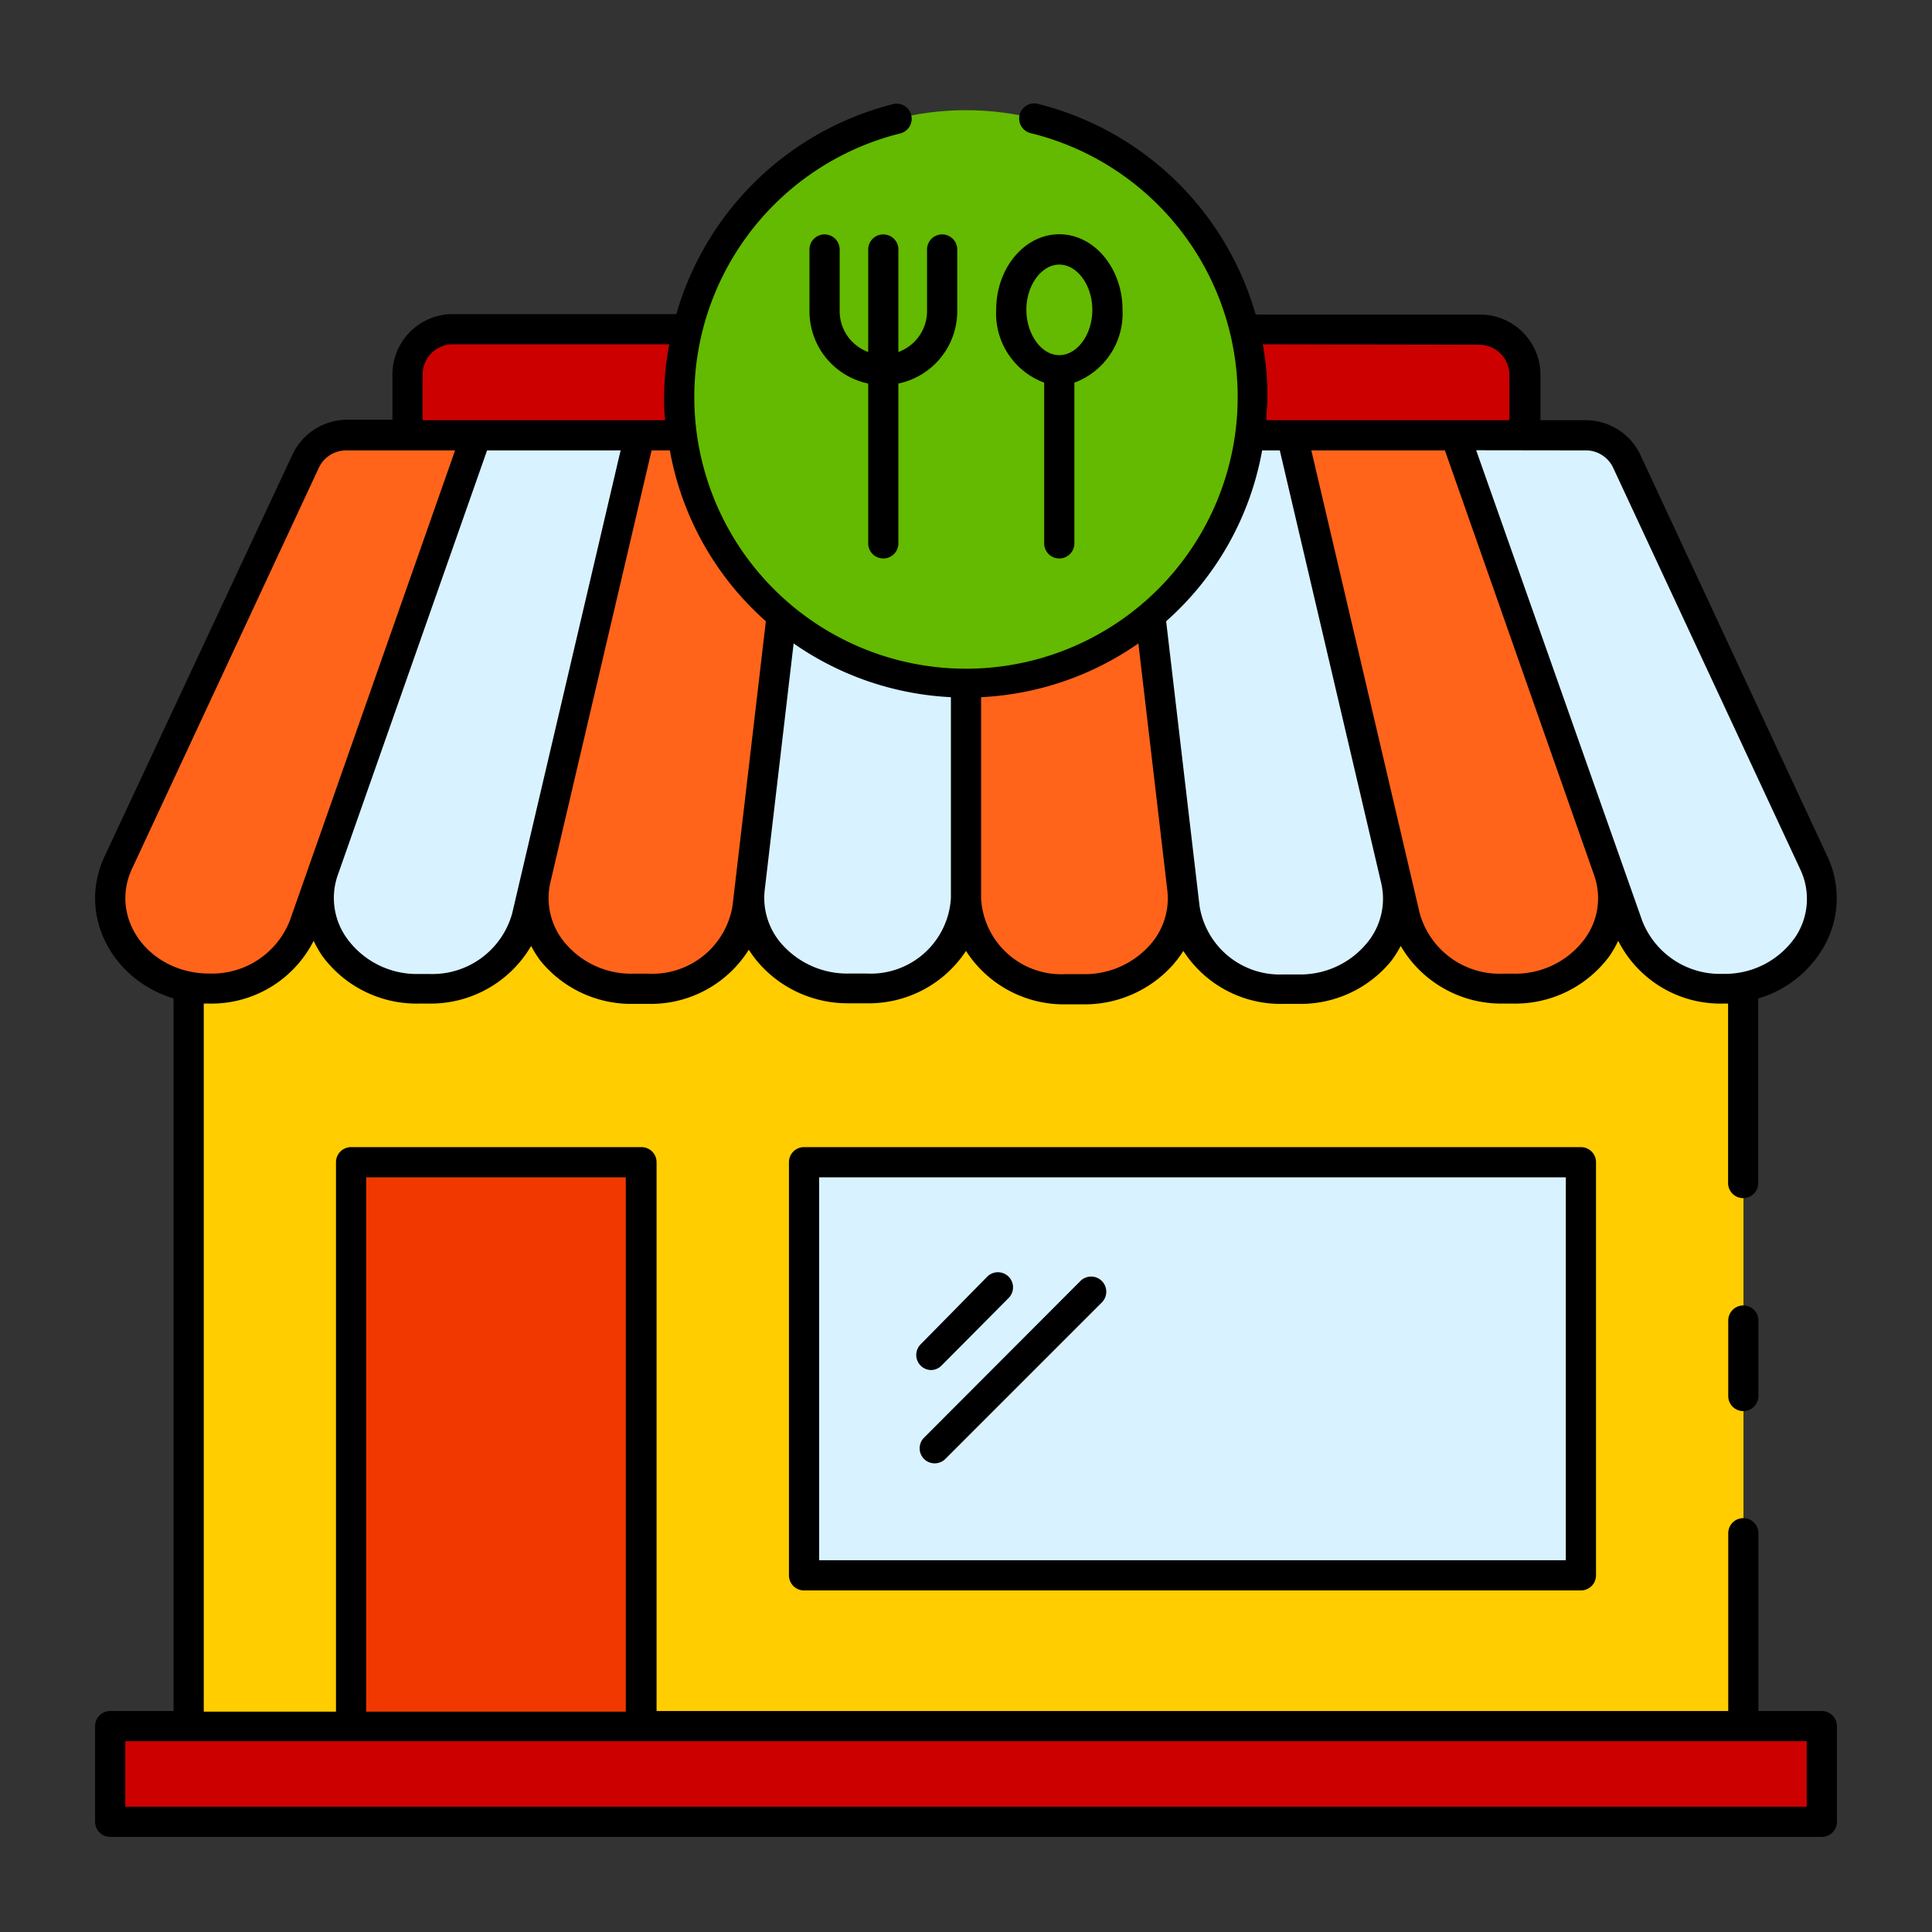 <svg xmlns="http://www.w3.org/2000/svg" viewBox="0 0 128 128" id="restaurant">
  <rect x="0" y="0" width="128" height="128" fill="#333333" stroke="none"/>
  <path fill="#cd0000" d="M30,21.81H98a3,3,0,0,1,3,3v4a0,0,0,0,1,0,0H27a0,0,0,0,1,0,0v-4A3,3,0,0,1,30,21.81Z"></path>
  <rect width="103.01" height="68.37" x="12.5" y="52.32" fill="#ffcd00"></rect>
  <rect width="113.39" height="6.34" x="7.3" y="114.36" fill="#cd0000"></rect>
  <path fill="#ff641a" d="M31.56,28.84,20.14,61.34a6.54,6.54,0,0,1-6.26,4.17h0c-4.71,0-7.89-4.4-6-8.36L20.22,30.58a3,3,0,0,1,2.72-1.74Z"></path>
  <path fill="#d9f2ff" d="M42.38,28.84,34.9,60.76a6.47,6.47,0,0,1-6.42,4.75h-.79c-4.46,0-7.62-4-6.26-7.85L31.56,28.84Z"></path>
  <path fill="#ff641a" d="M53.18,28.84l-3.66,31.3A6.37,6.37,0,0,1,43,65.51H41.92c-4.19,0-7.3-3.52-6.43-7.27l6.89-29.4Z"></path>
  <path fill="#d9f2ff" d="M64,28.84V59.5a6.31,6.31,0,0,1-6.57,6H56.21c-3.91,0-7-3.09-6.54-6.65l3.51-30Z"></path>
  <path fill="#ff641a" d="M71.79,65.51H70.57a6.31,6.31,0,0,1-6.57-6V28.84H74.82l3.51,30C78.74,62.42,75.7,65.51,71.79,65.51Z"></path>
  <path fill="#d9f2ff" d="M86.08,65.51H85a6.37,6.37,0,0,1-6.53-5.37l-3.66-31.3h10.8l6.89,29.4C93.38,62,90.27,65.51,86.08,65.51Z"></path>
  <path fill="#ff641a" d="M100.31,65.51h-.79a6.47,6.47,0,0,1-6.42-4.75L85.62,28.84H96.44l10.13,28.82C107.93,61.54,104.77,65.51,100.31,65.51Z"></path>
  <path fill="#d9f2ff" d="M114.12,65.51h0a6.54,6.54,0,0,1-6.26-4.17L96.44,28.84h8.62a3,3,0,0,1,2.72,1.74l12.38,26.57C122,61.11,118.83,65.51,114.12,65.51Z"></path>
  <circle cx="64" cy="26.27" r="18.97" fill="#63ba00"></circle>
  <g>
    <rect width="19.21" height="37.4" x="23.26" y="76.96" fill="#f03800"></rect>
    <rect width="51.48" height="27.37" x="53.27" y="76.96" fill="#d9f2ff"></rect>
  </g>
  <g>
    <path d="M115.5,86.49a1,1,0,0,0-1,1v5a1,1,0,0,0,2,0v-5A1,1,0,0,0,115.5,86.49Z"></path>
    <path d="M120.7,113.36h-4.2V101.58a1,1,0,1,0-2,0v11.78h-71V77a1,1,0,0,0-1-1H23.26a1,1,0,0,0-1,1v36.4H13.5V66.49l.38,0a7.59,7.59,0,0,0,6.9-4.16,7.13,7.13,0,0,0,.57,1,7.75,7.75,0,0,0,6.34,3.16h.79a7.71,7.71,0,0,0,6.71-3.82,6.8,6.8,0,0,0,.63,1,7.75,7.75,0,0,0,6.1,2.84H43a7.66,7.66,0,0,0,6.61-3.59,7.47,7.47,0,0,0,.76,1,7.83,7.83,0,0,0,5.85,2.55h1.22A7.7,7.7,0,0,0,64,63a7.7,7.7,0,0,0,6.57,3.54h1.22A7.83,7.83,0,0,0,77.64,64a7.47,7.47,0,0,0,.76-1A7.66,7.66,0,0,0,85,66.51h1.07a7.75,7.75,0,0,0,6.1-2.84,6.8,6.8,0,0,0,.63-1,7.71,7.71,0,0,0,6.71,3.82h.79a7.75,7.75,0,0,0,6.34-3.16,7.13,7.13,0,0,0,.57-1,7.59,7.59,0,0,0,6.9,4.16l.38,0V78.38a1,1,0,0,0,2,0V66.15a7.41,7.41,0,0,0,4.14-3.09,6.49,6.49,0,0,0,.43-6.34L108.69,30.16a4,4,0,0,0-3.63-2.32h-3v-3a4,4,0,0,0-4-4H83.19A20.06,20.06,0,0,0,68.8,6.89a1,1,0,1,0-.48,1.94,18,18,0,1,1-8.64,0,1,1,0,0,0-.48-1.94A20.06,20.06,0,0,0,44.81,20.81H30a4,4,0,0,0-4,4v3h-3a4,4,0,0,0-3.63,2.32L6.93,56.73c-1.82,3.9.49,8.18,4.57,9.42v47.21H7.3a1,1,0,0,0-1,1v6.34a1,1,0,0,0,1,1H120.7a1,1,0,0,0,1-1v-6.34A1,1,0,0,0,120.7,113.36ZM105,62.19a5.71,5.71,0,0,1-4.7,2.32h-.79a5.49,5.49,0,0,1-5.45-4L86.88,29.84h8.85L105.62,58A4.54,4.54,0,0,1,105,62.19Zm0-32.35A2,2,0,0,1,106.88,31l12.38,26.57A4.56,4.56,0,0,1,119,62a5.66,5.66,0,0,1-4.84,2.52A5.53,5.53,0,0,1,108.8,61l-11-31.17Zm-7-7a2,2,0,0,1,2,2v3H83.9c0-.52.07-1,.07-1.57a18.79,18.79,0,0,0-.31-3.46Zm-14.42,7h1.21l6.71,28.63a4.58,4.58,0,0,1-.93,4,5.72,5.72,0,0,1-4.53,2.09H85A5.38,5.38,0,0,1,79.47,60L77.26,41.16A19.78,19.78,0,0,0,83.62,29.84ZM65,46.19a19.9,19.9,0,0,0,10.42-3.56L77.34,59a4.63,4.63,0,0,1-1.2,3.66,5.78,5.78,0,0,1-4.35,1.88H70.57a5.32,5.32,0,0,1-5.57-5ZM33.93,60.53a5.49,5.49,0,0,1-5.45,4h-.79A5.71,5.71,0,0,1,23,62.19,4.57,4.57,0,0,1,22.37,58l9.9-28.16h8.85C40.47,32.59,43.62,19.16,33.93,60.53Zm18.65-17.9A19.93,19.93,0,0,0,63,46.19V59.5a5.32,5.32,0,0,1-5.57,5H56.21a5.78,5.78,0,0,1-4.35-1.88A4.62,4.62,0,0,1,50.66,59Zm-1.84-1.47c-.27,2.3.75-6.38-2.21,18.87A5.38,5.38,0,0,1,43,64.51H41.92a5.72,5.72,0,0,1-4.53-2.09,4.6,4.6,0,0,1-.93-3.94l6.71-28.64h1.21A19.78,19.78,0,0,0,50.74,41.16ZM28,24.81a2,2,0,0,1,2-2H44.34A18.79,18.79,0,0,0,44,26.27c0,.53,0,1.05.07,1.57H28ZM8.74,57.57,21.12,31a2,2,0,0,1,1.82-1.16h7.21L19.2,61a5.53,5.53,0,0,1-5.32,3.5C9.9,64.51,7.21,60.87,8.74,57.57ZM24.26,78h17.2v35.4H24.26ZM119.7,119.7H8.3v-4.34H119.7Z"></path>
    <path d="M59.52 16.53a1 1 0 00-2 0v6.79a2.88 2.88 0 01-1.89-2.7V16.53a1 1 0 00-2 0v4.09a4.89 4.89 0 003.89 4.79V36a1 1 0 002 0V25.41a4.9 4.9 0 003.9-4.79V16.53a1 1 0 10-2 0v4.09a2.89 2.89 0 01-1.9 2.7zM69.18 25.35V36a1 1 0 002 0V25.35a4.88 4.88 0 003.19-4.83c0-2.75-1.88-5-4.19-5S66 17.77 66 20.52A4.88 4.88 0 0069.18 25.35zm1-7.82c1.19 0 2.19 1.37 2.19 3s-1 3-2.19 3S68 22.14 68 20.52 69 17.53 70.18 17.53zM53.27 76a1 1 0 00-1 1v27.37a1 1 0 001 1h51.47a1 1 0 001-1V77a1 1 0 00-1-1zm50.47 27.37H54.27V78h49.47z"></path>
    <path d="M61.68 90.77a1 1 0 00.7-.3L66.82 86a1 1 0 000-1.42 1 1 0 00-1.41 0L61 89.06a1 1 0 00.71 1.71zM61.22 96.66a1 1 0 00.71.29 1 1 0 00.7-.29L73 86.29a1 1 0 00-1.42-1.42L61.22 95.25A1 1 0 0061.22 96.66z"></path>
  </g>
</svg>
